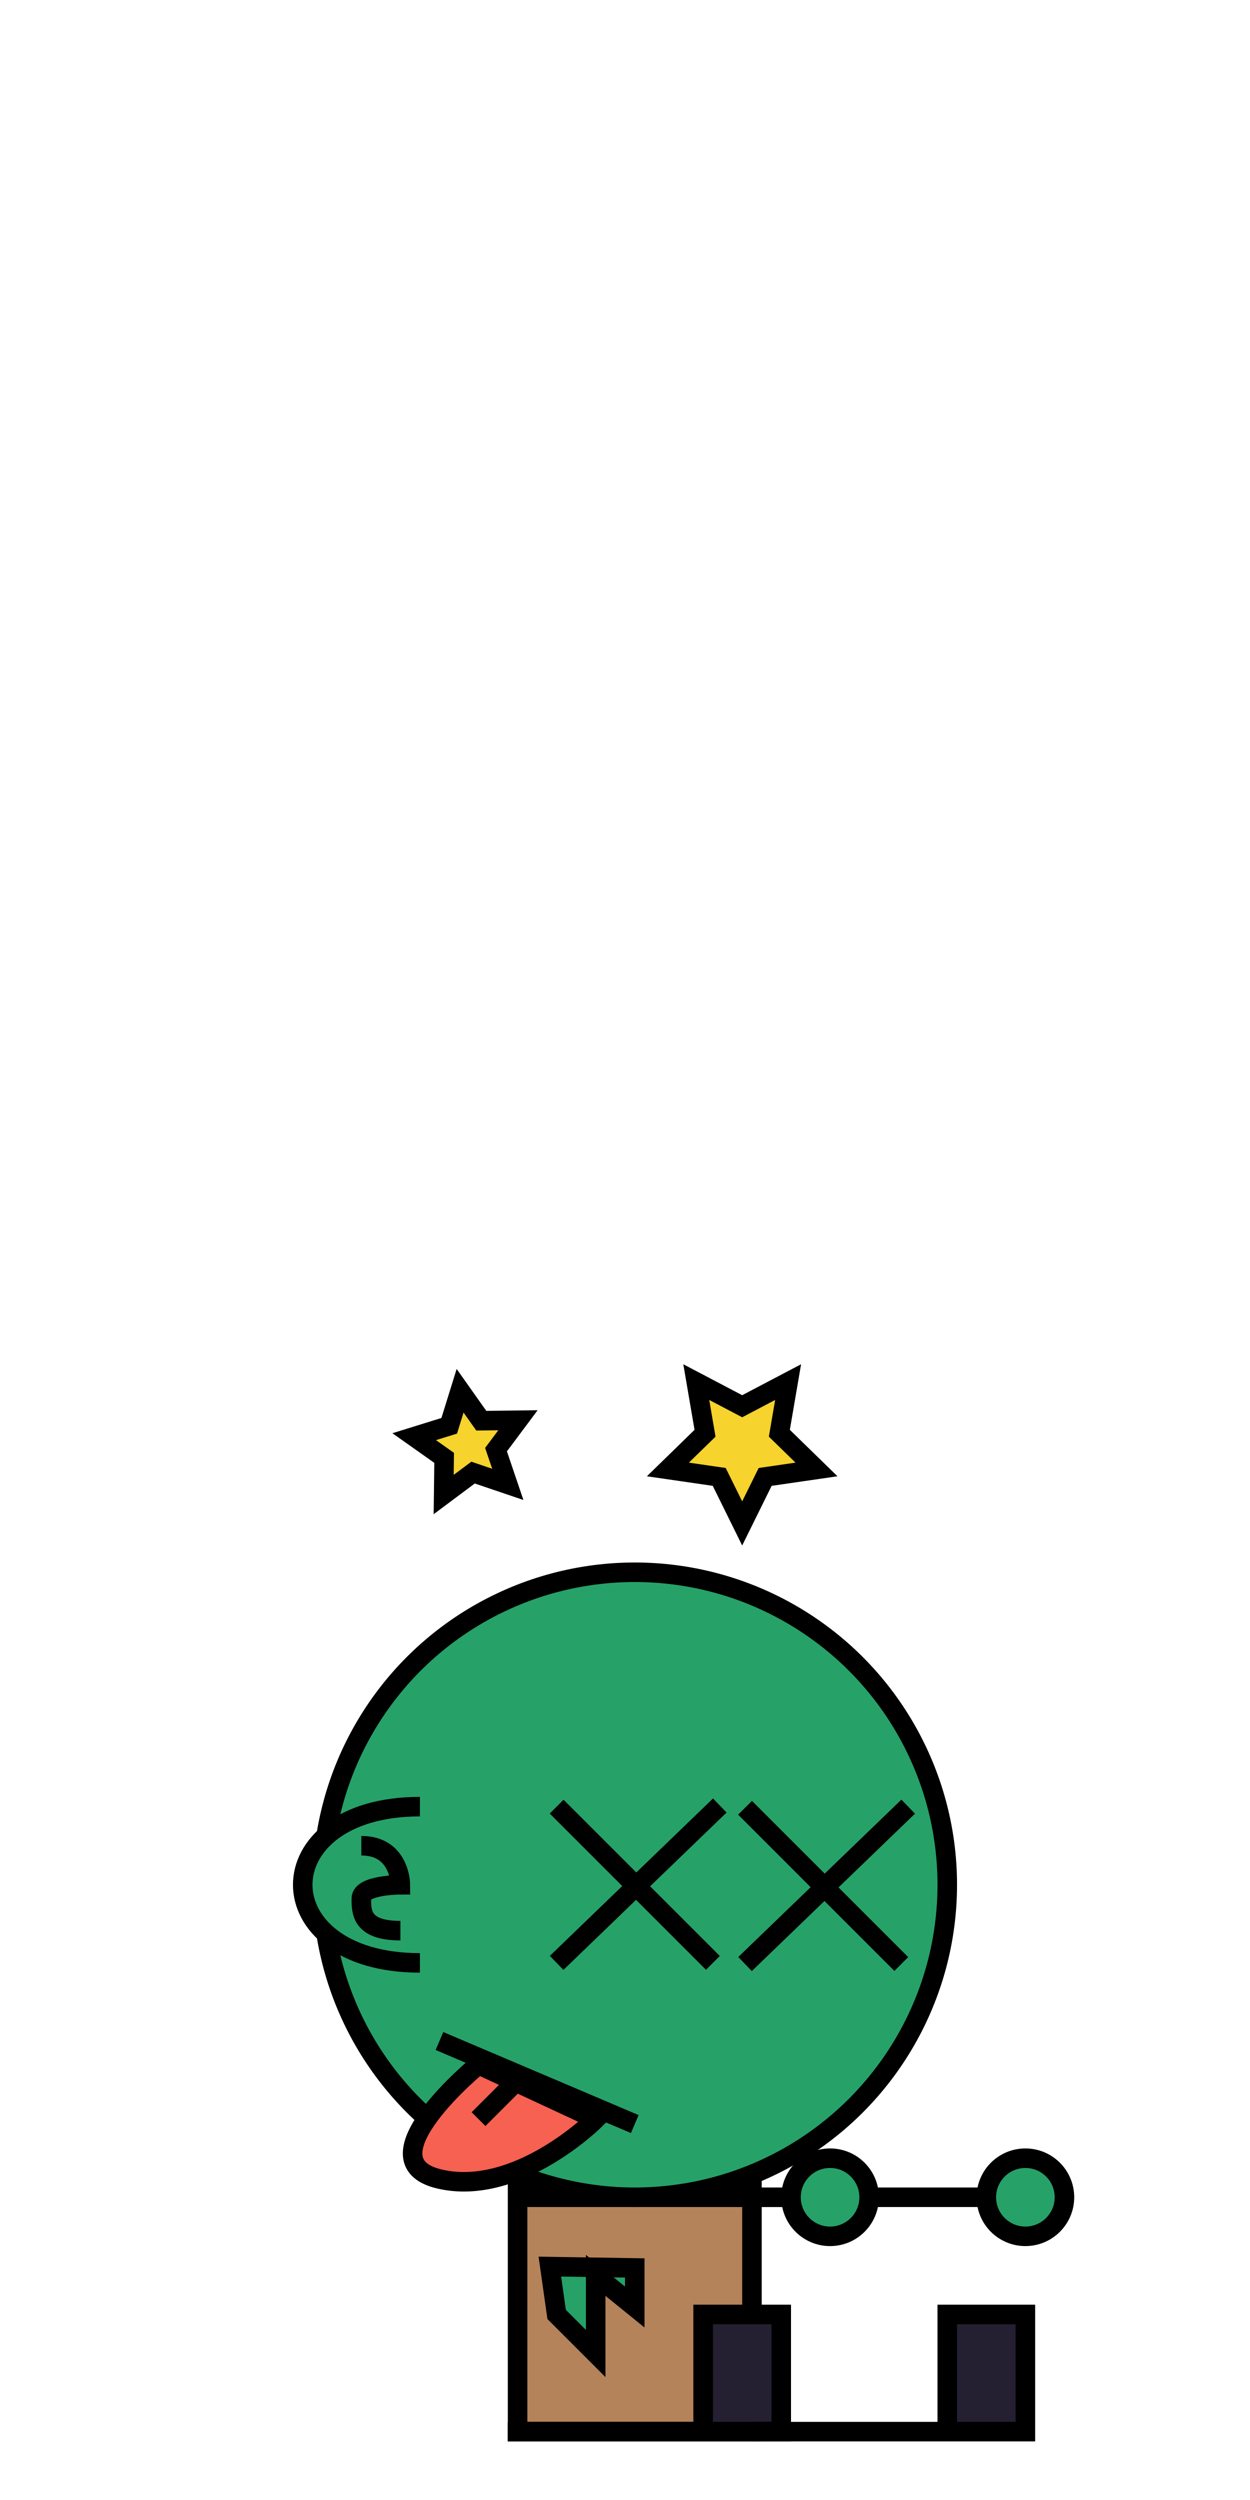 <?xml version="1.0" encoding="UTF-8" standalone="no"?>
<!-- Created with Inkscape (http://www.inkscape.org/) -->

<svg
   width="512"
   height="1024"
   viewBox="0 0 135.467 270.933"
   version="1.1"
   id="svg1"
   inkscape:version="1.3 (0e150ed6c4, 2023-07-21)"
   sodipodi:docname="Neutralize frame 2.svg"
   xmlns:inkscape="http://www.inkscape.org/namespaces/inkscape"
   xmlns:sodipodi="http://sodipodi.sourceforge.net/DTD/sodipodi-0.dtd"
   xmlns="http://www.w3.org/2000/svg"
   xmlns:svg="http://www.w3.org/2000/svg">
  <sodipodi:namedview
     id="namedview1"
     pagecolor="#ffffff"
     bordercolor="#000000"
     borderopacity="0.25"
     inkscape:showpageshadow="2"
     inkscape:pageopacity="0.0"
     inkscape:pagecheckerboard="0"
     inkscape:deskcolor="#d1d1d1"
     inkscape:document-units="mm"
     inkscape:zoom="0.91223344"
     inkscape:cx="184.71149"
     inkscape:cy="762.4145"
     inkscape:window-width="1440"
     inkscape:window-height="863"
     inkscape:window-x="0"
     inkscape:window-y="0"
     inkscape:window-maximized="1"
     inkscape:current-layer="layer1"
     showgrid="true"
     showguides="true">
    <inkscape:grid
       id="grid1"
       units="px"
       originx="0"
       originy="0"
       spacingx="4.233"
       spacingy="4.233"
       empcolor="#0099e5"
       empopacity="0.302"
       color="#0099e5"
       opacity="0.149"
       empspacing="5"
       dotted="false"
       gridanglex="30"
       gridanglez="30"
       visible="true"
       snapvisiblegridlinesonly="false" />
    <sodipodi:guide
       position="82.035,-0.302"
       orientation="0,-1"
       id="guide1"
       inkscape:locked="false" />
    <sodipodi:guide
       position="81.215,135.467"
       orientation="0,-1"
       id="guide2"
       inkscape:locked="false" />
  </sodipodi:namedview>
  <defs
     id="defs1" />
  <g
     inkscape:label="Слой 1"
     inkscape:groupmode="layer"
     id="layer1">
    <rect
       style="fill:#b5835a;stroke:#000000;stroke-width:2.117;stroke-dasharray:none"
       id="rect4"
       width="25.4"
       height="29.633"
       x="56.092"
       y="233.892" />
    <circle
       style="fill:#26a269;stroke:#000000;stroke-width:2.117;stroke-dasharray:none"
       id="path2"
       cx="68.792"
       cy="204.258"
       r="33.867" />
    <path
       style="fill:#241f31;stroke:#000000;stroke-width:2.117;stroke-dasharray:none"
       d="m 55.033,263.525 h 29.633 v -12.7 h -8.467 v 12.7 z"
       id="path4" />
    <path
       style="fill:#241f31;stroke:#000000;stroke-width:2.117;stroke-dasharray:none"
       d="m 81.492,263.525 h 29.633 v -12.7 h -8.467 v 12.7 z"
       id="path5" />
    <path
       style="fill:#26a269;fill-opacity:1;stroke:#000000;stroke-width:2.117;stroke-dasharray:none"
       d="m 45.508,212.725 c -8.467,0 -12.7,-4.233 -12.7,-8.467 0,-4.233 4.233,-8.467 12.7,-8.467"
       id="path13"
       sodipodi:nodetypes="csc" />
    <path
       style="fill:none;fill-opacity:1;stroke:#000000;stroke-width:2.117;stroke-dasharray:none"
       d="m 43.392,209.232 c -4.233,0 -4.233,-2.007 -4.233,-3.49 0,-1.483 4.233,-1.483 4.233,-1.483 0,0 0,-4.233 -4.233,-4.233"
       id="path14" />
    <path
       style="fill:none;fill-opacity:0.5;stroke:#000000;stroke-width:2.117"
       d="M 81.492,238.125 H 106.892"
       id="path1" />
    <circle
       style="fill:#26a269;fill-opacity:1;stroke:#000000;stroke-width:2.117"
       id="path3"
       cx="111.125"
       cy="238.125"
       r="4.233" />
    <path
       style="fill:none;fill-opacity:0.5;stroke:#000000;stroke-width:2.117"
       d="M 56.092,238.125 H 85.725"
       id="path7" />
    <circle
       style="fill:#26a269;fill-opacity:1;stroke:#000000;stroke-width:2.117"
       id="path9"
       cx="89.958"
       cy="238.125"
       r="4.233" />
    <path
       style="fill:#00ff00;fill-opacity:1;stroke:#000000;stroke-width:2.117"
       d="m 60.325,195.792 16.933,16.933"
       id="path10" />
    <path
       style="fill:#00ff00;fill-opacity:1;stroke:#000000;stroke-width:2.117"
       d="M 78.007,195.668 60.325,212.725"
       id="path11" />
    <path
       style="fill:#00ff00;fill-opacity:1;stroke:#000000;stroke-width:2.117"
       d="m 80.743,195.916 16.933,16.933"
       id="path10-5" />
    <path
       style="fill:#00ff00;fill-opacity:1;stroke:#000000;stroke-width:2.117"
       d="M 98.425,195.792 80.743,212.849"
       id="path11-3" />
    <path
       style="fill:#00ff00;fill-opacity:1;stroke:#000000;stroke-width:2.117"
       d="M 68.792,230.192 47.625,221.192"
       id="path12" />
    <path
       style="fill:#f66151;fill-opacity:1;stroke:#000000;stroke-width:2.117"
       d="m 51.858,223.752 c 0,0 -12.7,10.416 -4.233,12.395 8.467,1.979 16.933,-6.488 16.933,-6.488 z"
       id="path15" />
    <path
       style="fill:#26a269;fill-opacity:1;stroke:#000000;stroke-width:2.117"
       d="m 60.325,250.825 4.233,4.233 v -8.467 l 4.233,3.43 v -4.237 l -9.201,-0.145 z"
       id="path16" />
    <path
       style="fill:#26a269;fill-opacity:1;stroke:#000000;stroke-width:2.117"
       d="m 56.092,225.425 -4.233,4.233"
       id="path17"
       sodipodi:nodetypes="cc" />
    <path
       sodipodi:type="star"
       style="fill:#f6d32d;stroke:#000000;stroke-width:2.117"
       id="path18"
       inkscape:flatsided="false"
       sodipodi:sides="5"
       sodipodi:cx="50.799999"
       sodipodi:cy="156.63332"
       sodipodi:r1="5.9868374"
       sodipodi:r2="2.9934185"
       sodipodi:arg1="0.78539813"
       sodipodi:arg2="1.4137167"
       inkscape:rounded="0"
       inkscape:randomized="0"
       d="m 55.033,160.867 -3.765,-1.277 -3.186,2.378 0.051,-3.975 -3.246,-2.296 3.796,-1.18 1.18,-3.796 2.296,3.246 3.975,-0.051 -2.378,3.186 z"
       inkscape:transform-center-x="0.28940986"
       inkscape:transform-center-y="-0.28941106" />
    <path
       sodipodi:type="star"
       style="fill:#f6d32d;stroke:#000000;stroke-width:2.117"
       id="path19"
       inkscape:flatsided="false"
       sodipodi:sides="5"
       sodipodi:cx="80.433334"
       sodipodi:cy="156.63332"
       sodipodi:r1="8.4666662"
       sodipodi:r2="4.2333326"
       sodipodi:arg1="1.5707963"
       sodipodi:arg2="2.1991149"
       inkscape:rounded="0"
       inkscape:randomized="0"
       d="m 80.433,165.1 -2.488,-5.042 -5.564,-0.808 4.026,-3.925 -0.95,-5.542 4.977,2.616 4.977,-2.616 -0.95,5.542 4.026,3.925 -5.564,0.808 z"
       inkscape:transform-center-x="1.013331e-06"
       inkscape:transform-center-y="0.8084927" />
  </g>
</svg>
